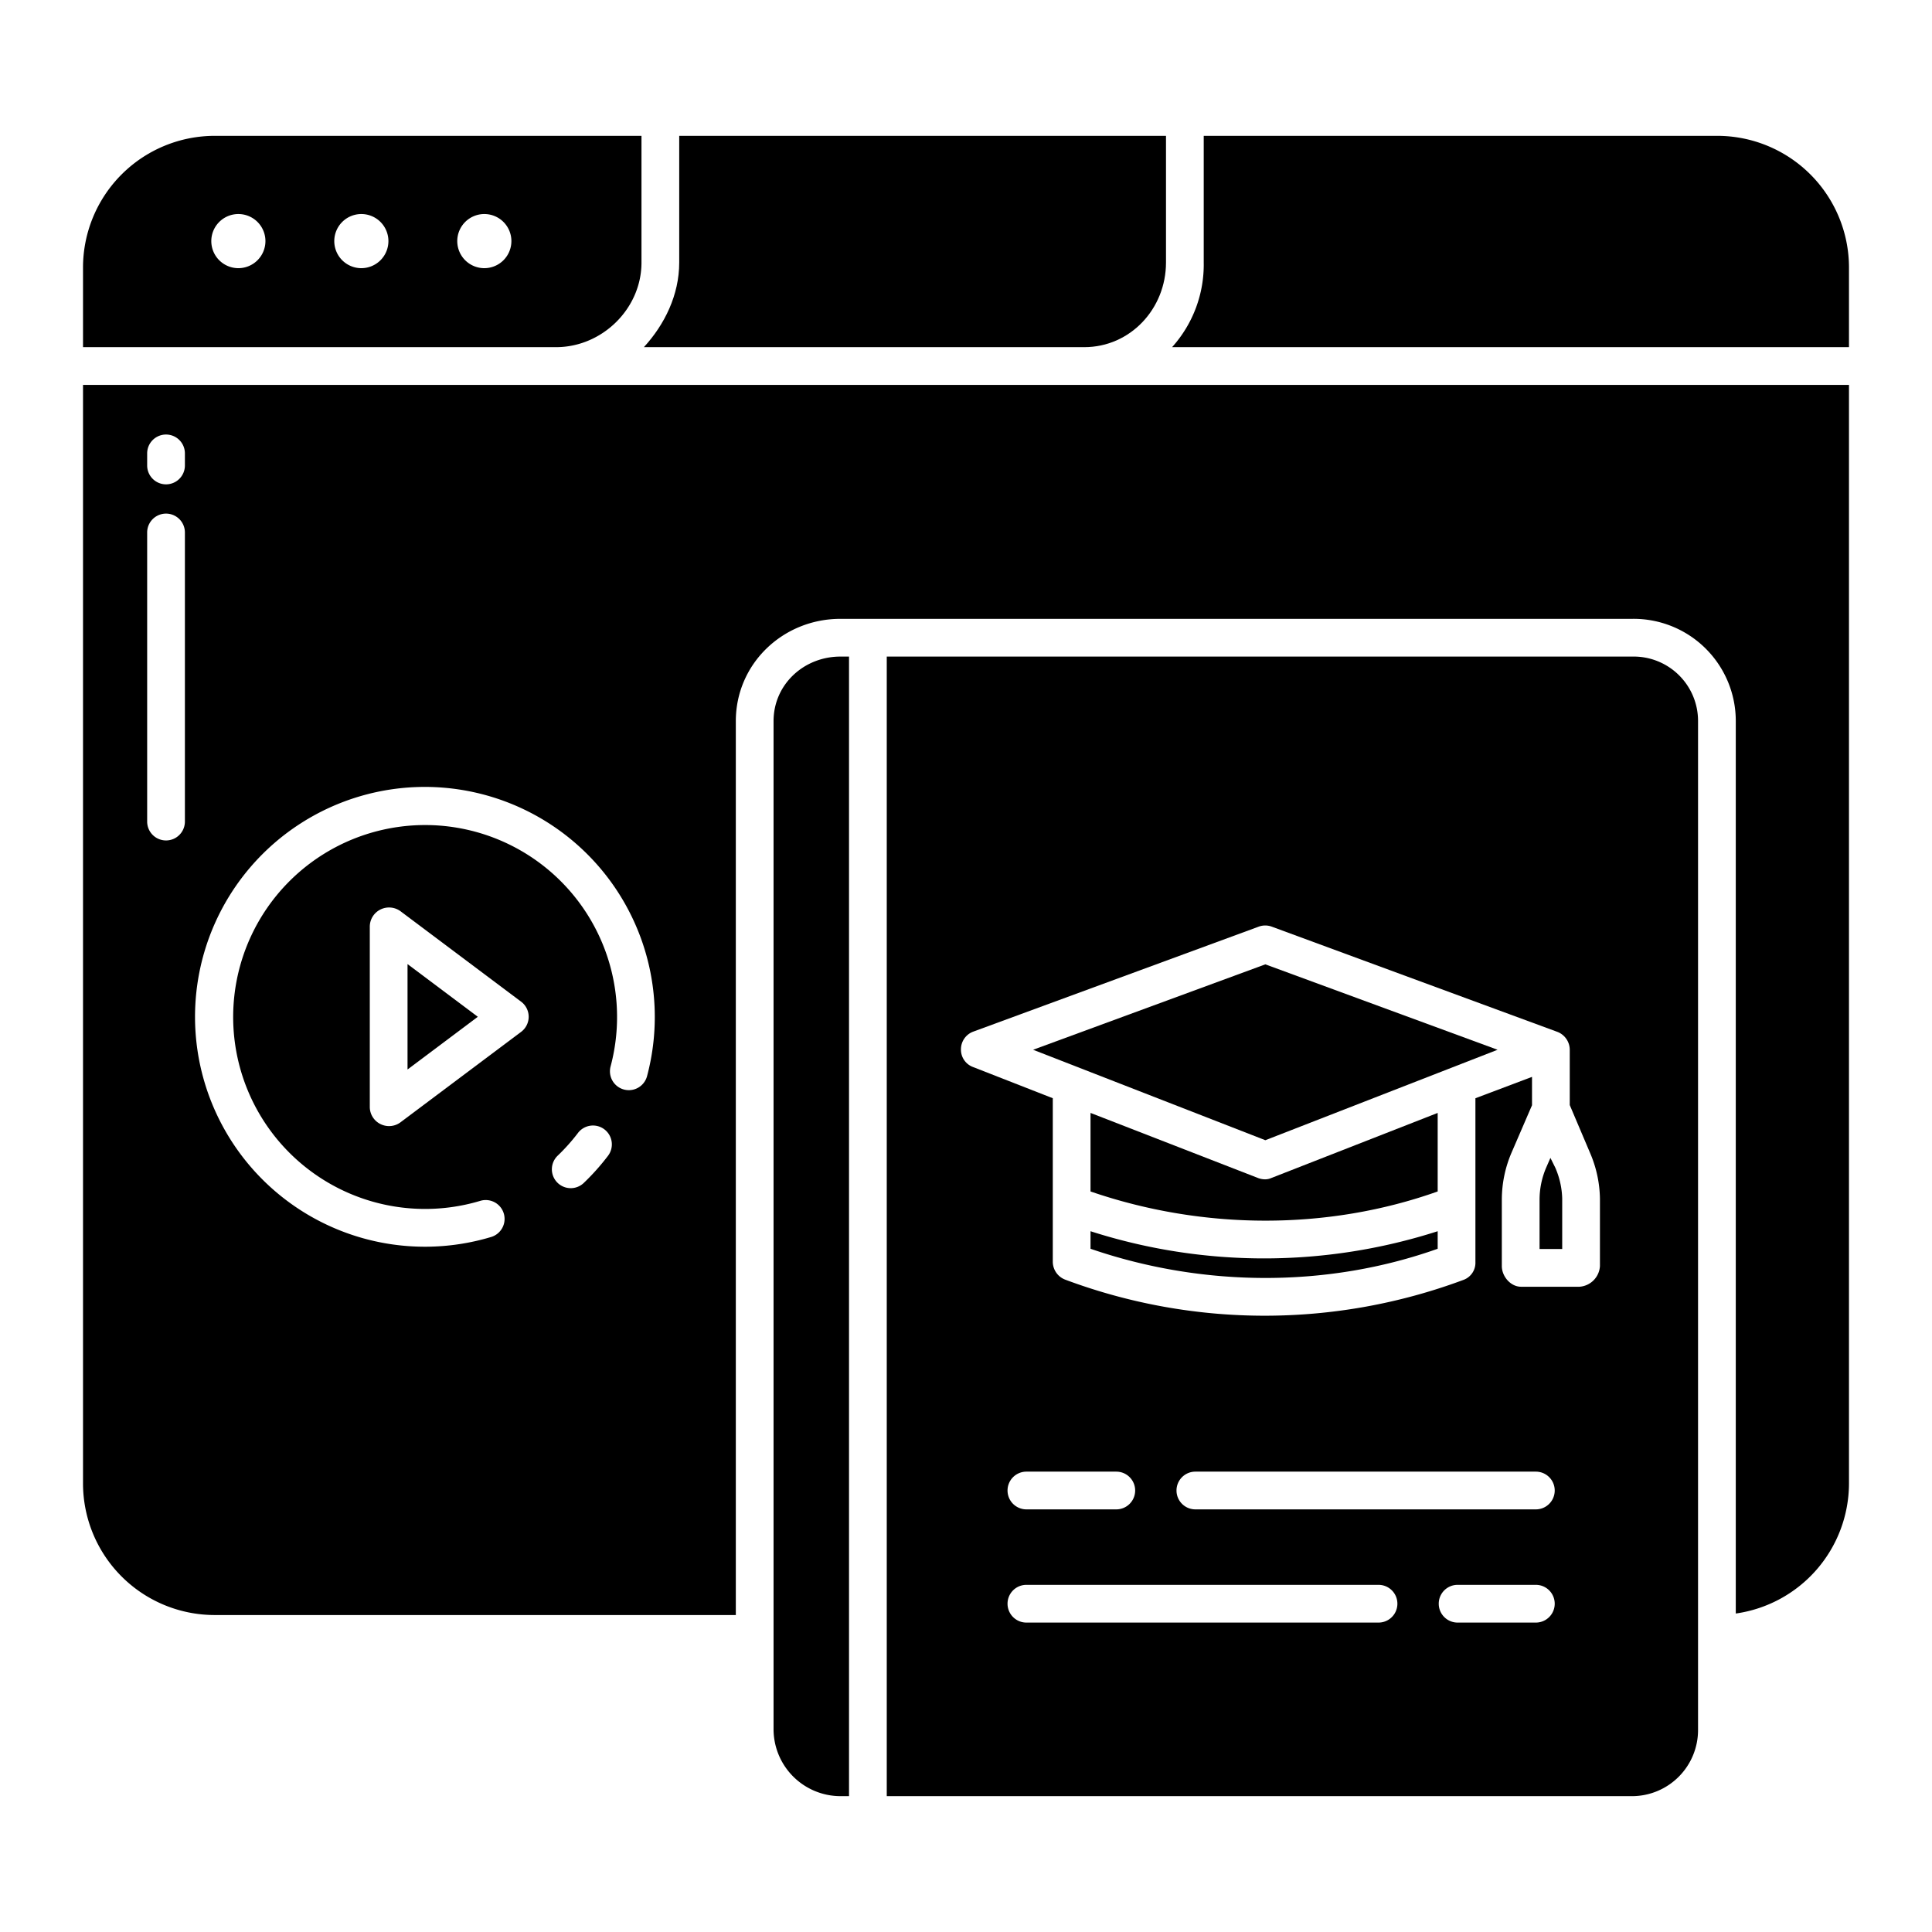 <?xml version="1.0" encoding="UTF-8"?>
<svg xmlns="http://www.w3.org/2000/svg" id="Layer_1" data-name="Layer 1" viewBox="0 0 512 512" width="512" height="512"><polygon points="273.783 278.199 335.329 302.168 396.875 278.199 335.329 255.562 273.783 278.199"/><path d="M335.278,312.534a5.27,5.27,0,0,1-1.865-.341L289,294.936v20.813c30,10.317,63,10.317,92,0V294.936l-44.11,17.257A4,4,0,0,1,335.278,312.534Z"/><path d="M410.878,306.855l-1.085,2.482A21.61,21.61,0,0,0,408,317.86V331h6V317.624a21.835,21.835,0,0,0-1.835-8.183Z"/><path d="M289,326.286v4.648c30,10.318,63,10.318,92,0v-4.648a150.465,150.465,0,0,1-92,0Z"/><path d="M309,69.578V36H180V69.578C180,78.16,176.136,86,170.637,92h116.7C299.557,92,309,81.8,309,69.578Z"/><path d="M225,476V174h-2.284c-9.7,0-17.716,7.4-17.716,17.106V458.343A17.768,17.768,0,0,0,222.716,476Z"/><path d="M147.364,92C159.583,92,170,81.8,170,69.578V36H56.833A34.92,34.92,0,0,0,22,70.886V92H147.364ZM63.17,71.068A7.173,7.173,0,1,1,70.343,63.9,7.18,7.18,0,0,1,63.17,71.068Zm32.591,0a7.173,7.173,0,1,1,7.173-7.172A7.18,7.18,0,0,1,95.761,71.068Zm32.591,0a7.173,7.173,0,1,1,7.173-7.172A7.18,7.18,0,0,1,128.352,71.068Z"/><path d="M432.567,174H235V476H432.567A17.527,17.527,0,0,0,450,458.343V191.106A17.062,17.062,0,0,0,432.567,174ZM365.324,430H272.007a5,5,0,0,1,0-10h93.317a5,5,0,1,1,0,10Zm-98.317-35a5,5,0,0,1,5-5h23.822a5,5,0,0,1,0,10H272.007A5,5,0,0,1,267.007,395Zm140.009,35H386.281a5,5,0,1,1,0-10h20.735a5,5,0,1,1,0,10Zm0-30H316.785a5,5,0,0,1,0-10h90.231a5,5,0,1,1,0,10ZM424,335.519A5.824,5.824,0,0,1,418.559,341H403.1c-2.762,0-5.1-2.72-5.1-5.481V317.86a31.566,31.566,0,0,1,2.6-12.454L406,292.9v-7.516l-15,5.662v43.41a4.824,4.824,0,0,1-3.051,4.685,150.928,150.928,0,0,1-105.6,0A5.1,5.1,0,0,1,279,334.451V291.042l-21.254-8.315a4.906,4.906,0,0,1-3.084-4.7,4.993,4.993,0,0,1,3.274-4.64L333.6,245.561a5.01,5.01,0,0,1,3.452.02l75.666,27.872A5.107,5.107,0,0,1,416,278.178l0,14.675,5.44,12.815A31.765,31.765,0,0,1,424,317.624Z"/><polygon points="108 283.426 126.624 269.459 108 255.493 108 283.426"/><path d="M455.167,36H319V69.578A32.678,32.678,0,0,1,310.612,92H490V70.886A34.92,34.92,0,0,0,455.167,36Z"/><path d="M22,393.138A34.9,34.9,0,0,0,56.833,428H195V191.106C195,175.888,207.5,164,222.716,164H432.567A27.071,27.071,0,0,1,460,191.106V427.6a34.891,34.891,0,0,0,30-34.465V102H22ZM138.1,273.459l-31.968,23.966a5.048,5.048,0,0,1-3.019,1,5.151,5.151,0,0,1-2.274-.528A5.072,5.072,0,0,1,98,293.425V245.494a5.075,5.075,0,0,1,2.839-4.473,5.135,5.135,0,0,1,5.312.473l31.958,23.965a5,5,0,0,1-.009,8Zm22.987,32.893a61.36,61.36,0,0,1-6.379,7.137,5,5,0,0,1-6.912-7.228,51.42,51.42,0,0,0,5.338-5.97,5,5,0,1,1,7.953,6.061ZM112.6,208.539a60.968,60.968,0,0,1,58.862,76.7,5,5,0,0,1-9.66-2.584,50.868,50.868,0,1,0-34.522,35.581,5,5,0,0,1,2.878,9.578A60.928,60.928,0,1,1,112.6,208.539ZM39,120.156a5,5,0,0,1,10,0v3.2a5,5,0,1,1-10,0Zm0,20.956a5,5,0,0,1,10,0v76.616a5,5,0,0,1-10,0Z"/></svg>
